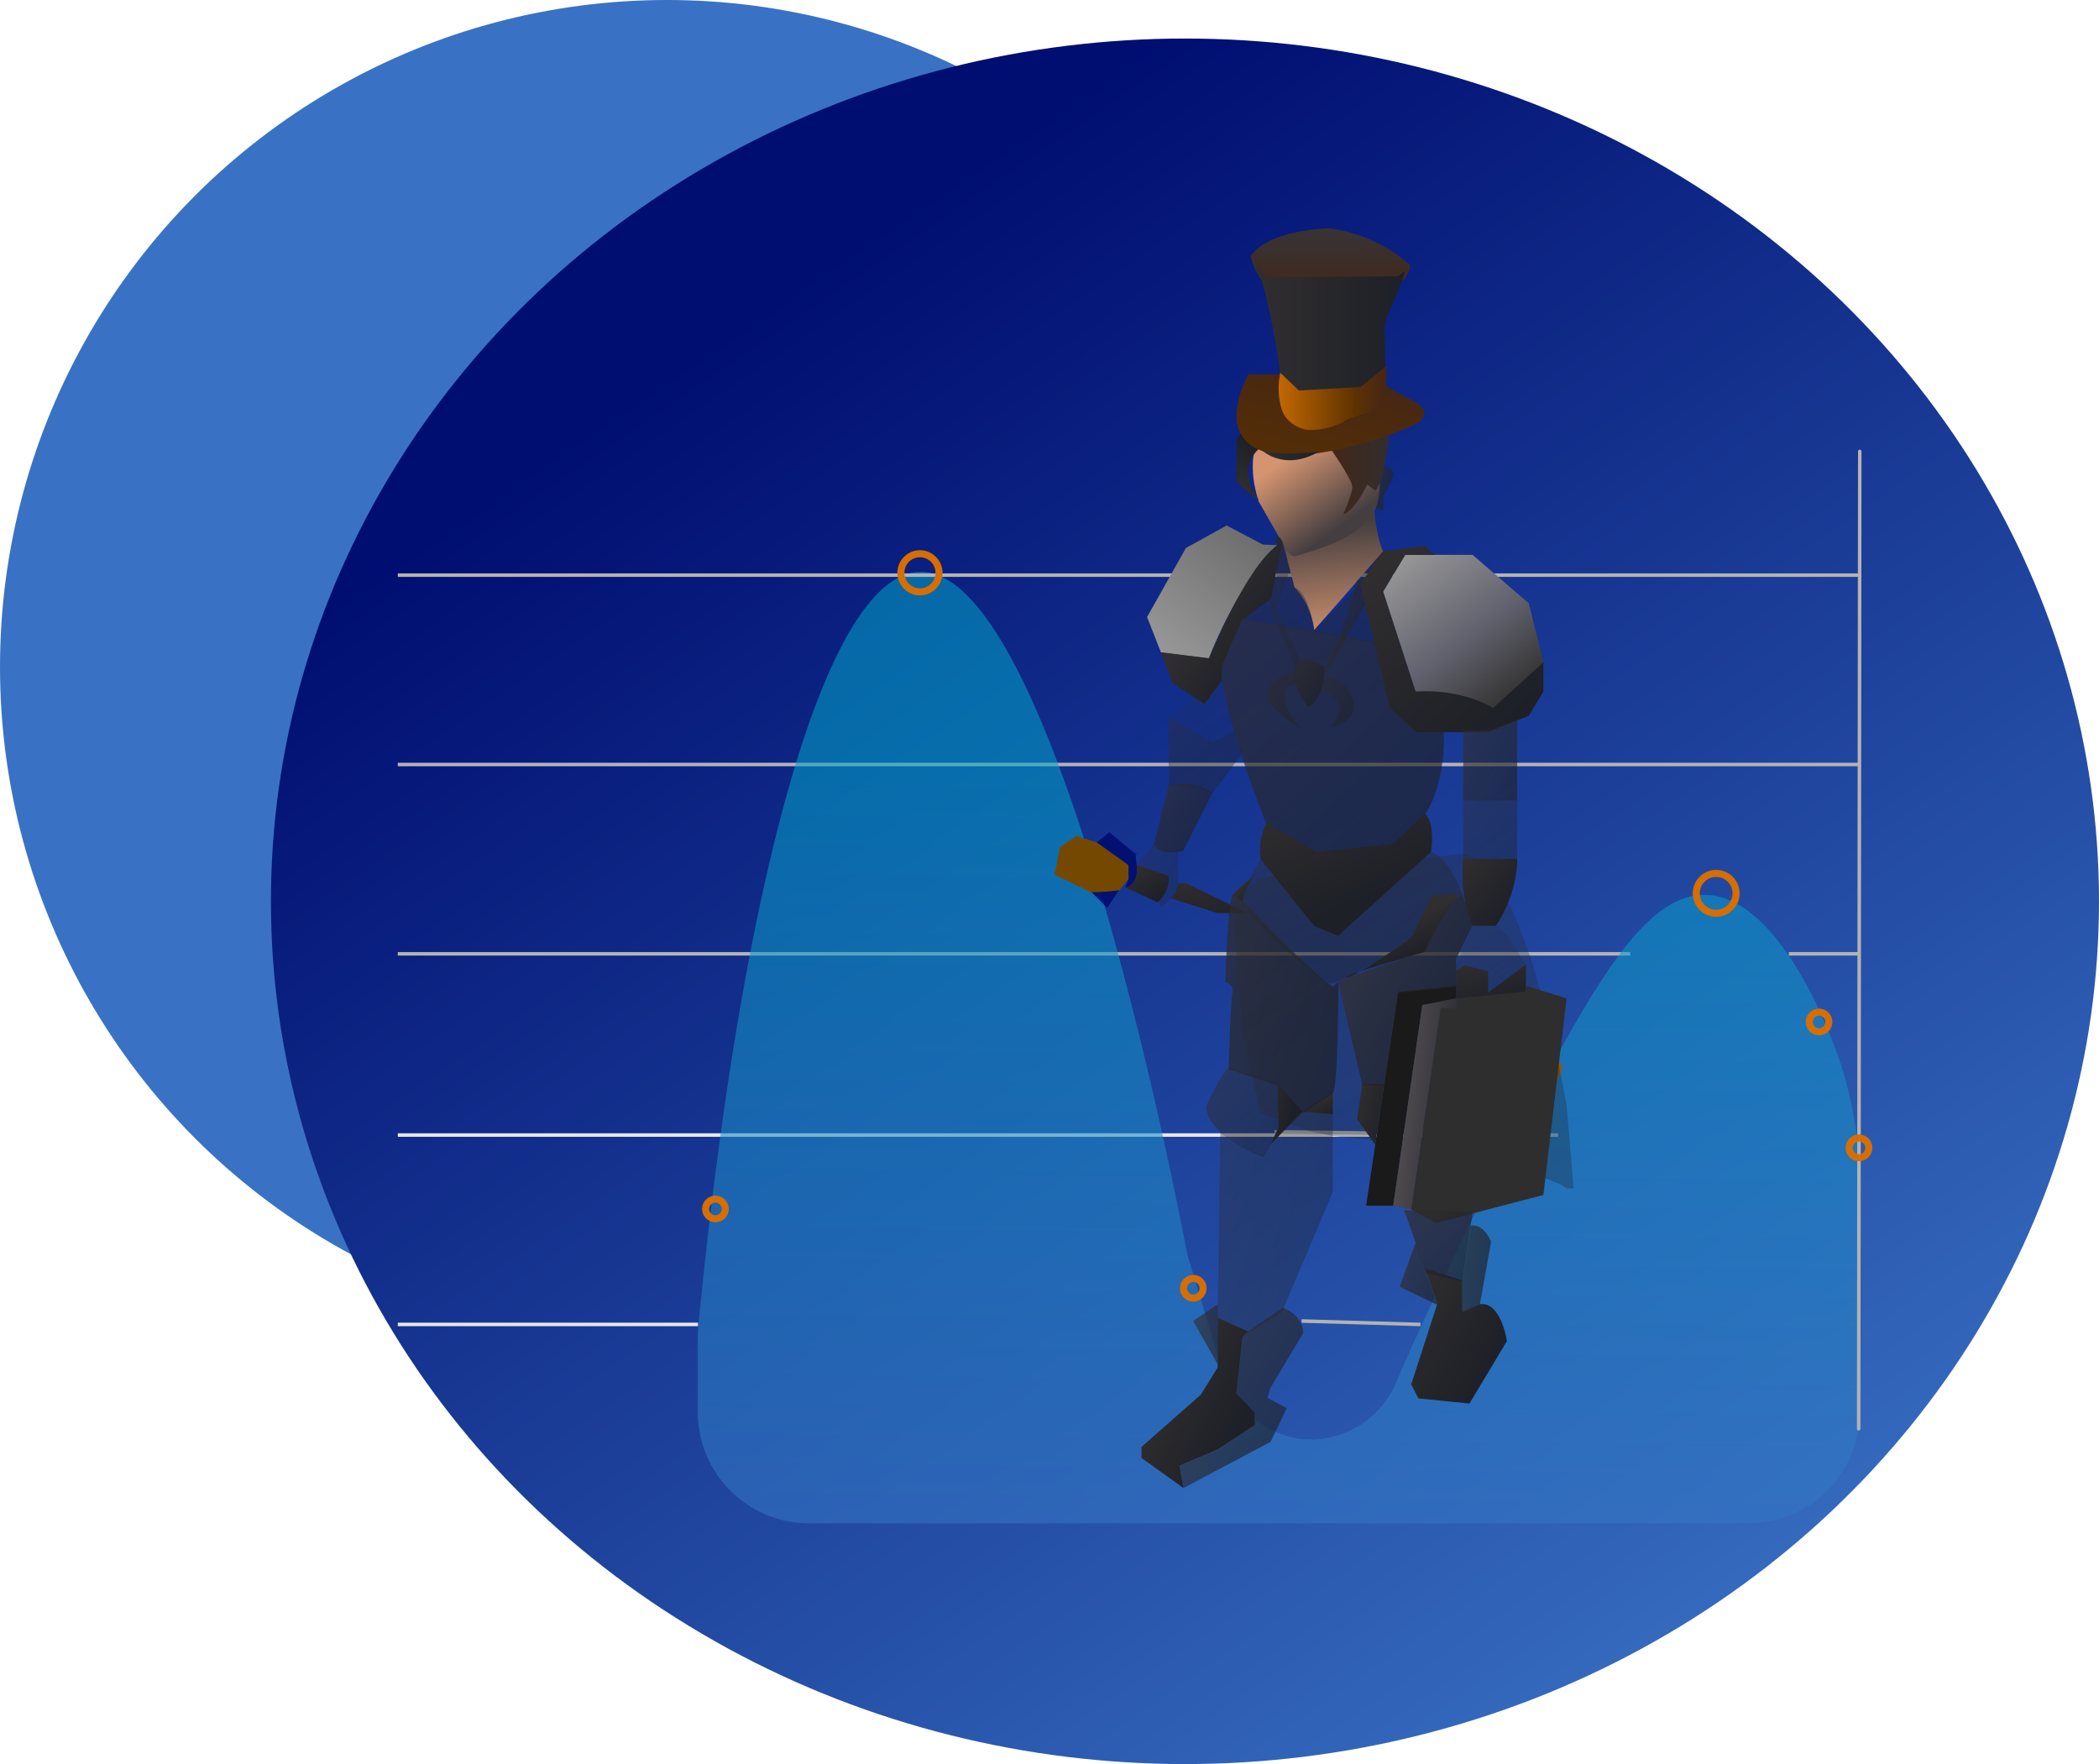 <svg xmlns="http://www.w3.org/2000/svg" xmlns:xlink="http://www.w3.org/1999/xlink" width="596.639" height="501.433" viewBox="0 0 596.639 501.433">
  <defs>
    <linearGradient id="linear-gradient" x1="0.256" y1="0.166" x2="0.992" y2="1.174" gradientUnits="objectBoundingBox">
      <stop offset="0" stop-color="#000e71"/>
      <stop offset="0.801" stop-color="#3972c4"/>
    </linearGradient>
    <linearGradient id="linear-gradient-2" x1="0.508" y1="1.264" x2="0.495" y2="0.15" gradientUnits="objectBoundingBox">
      <stop offset="0" stop-color="#442616"/>
      <stop offset="1" stop-color="#383232"/>
    </linearGradient>
    <linearGradient id="linear-gradient-3" x1="0.442" y1="1.059" x2="0.454" y2="0.207" gradientUnits="objectBoundingBox">
      <stop offset="0" stop-color="#3972c4"/>
      <stop offset="1" stop-color="#01a3c8"/>
    </linearGradient>
    <linearGradient id="linear-gradient-4" x1="0.086" y1="0.021" x2="0.922" y2="1.017" gradientUnits="objectBoundingBox">
      <stop offset="0" stop-color="#312e2f"/>
      <stop offset="1" stop-color="#1d2027"/>
    </linearGradient>
    <linearGradient id="linear-gradient-5" x1="0" y1="0.5" x2="1" y2="0.5" xlink:href="#linear-gradient-4"/>
    <linearGradient id="linear-gradient-6" x1="-0.146" y1="0.208" x2="0.996" y2="0.777" xlink:href="#linear-gradient-4"/>
    <linearGradient id="linear-gradient-7" x1="0.562" y1="1.09" x2="0.484" y2="0.112" gradientUnits="objectBoundingBox">
      <stop offset="0" stop-color="#d49470"/>
      <stop offset="1" stop-color="#453e40"/>
    </linearGradient>
    <linearGradient id="linear-gradient-8" x1="0.259" y1="0.128" x2="0.725" y2="0.676" xlink:href="#linear-gradient-7"/>
    <linearGradient id="linear-gradient-9" y1="0.5" x2="1" y2="0.5" gradientUnits="objectBoundingBox">
      <stop offset="0" stop-color="#442616"/>
      <stop offset="1" stop-color="#312e2f"/>
    </linearGradient>
    <linearGradient id="linear-gradient-10" x1="0.45" y1="0.892" x2="0.579" y2="0.108" xlink:href="#linear-gradient-4"/>
    <linearGradient id="linear-gradient-11" x1="-0.072" y1="1.09" x2="0.753" y2="-0.022" gradientUnits="objectBoundingBox">
      <stop offset="0" stop-color="#593000"/>
      <stop offset="1" stop-color="#442616"/>
    </linearGradient>
    <linearGradient id="linear-gradient-12" y1="0.5" x2="1" y2="0.5" gradientUnits="objectBoundingBox">
      <stop offset="0" stop-color="#c26800"/>
      <stop offset="0.693" stop-color="#5f3300"/>
      <stop offset="1" stop-color="#442616"/>
    </linearGradient>
    <linearGradient id="linear-gradient-13" x1="0" y1="0.5" x2="1" y2="0.5" xlink:href="#linear-gradient-4"/>
    <linearGradient id="linear-gradient-14" x1="0.175" y1="-0.238" x2="0.742" y2="1.484" xlink:href="#linear-gradient-4"/>
    <linearGradient id="linear-gradient-15" x1="0.088" y1="0.994" x2="1.038" y2="-0.236" gradientUnits="objectBoundingBox">
      <stop offset="0" stop-color="#999"/>
      <stop offset="1" stop-color="#5f5f5f"/>
    </linearGradient>
    <linearGradient id="linear-gradient-16" x1="0.075" y1="0.015" x2="0.789" y2="0.89" gradientUnits="objectBoundingBox">
      <stop offset="0" stop-color="#999"/>
      <stop offset="0.617" stop-color="#61616e"/>
      <stop offset="1" stop-color="#383838"/>
    </linearGradient>
    <linearGradient id="linear-gradient-17" x1="0.4" y1="0.32" x2="0.828" y2="0.687" xlink:href="#linear-gradient-4"/>
    <linearGradient id="linear-gradient-18" x1="0.006" y1="0.084" x2="0.784" y2="0.981" xlink:href="#linear-gradient-4"/>
    <linearGradient id="linear-gradient-19" x1="0.35" y1="0.247" x2="0.869" y2="0.903" xlink:href="#linear-gradient-4"/>
    <linearGradient id="linear-gradient-20" x1="-0.029" y1="-0.016" x2="0.723" y2="0.843" xlink:href="#linear-gradient-4"/>
    <linearGradient id="linear-gradient-21" x1="0.09" y1="0.106" x2="0.752" y2="0.762" xlink:href="#linear-gradient-4"/>
    <linearGradient id="linear-gradient-22" x1="0.184" y1="0.1" x2="1.019" y2="0.73" xlink:href="#linear-gradient-4"/>
    <linearGradient id="linear-gradient-23" x1="0.094" y1="0.091" x2="0.696" y2="0.816" xlink:href="#linear-gradient-4"/>
    <linearGradient id="linear-gradient-24" x1="-0.005" y1="0.108" x2="1.052" y2="0.929" xlink:href="#linear-gradient-4"/>
    <linearGradient id="linear-gradient-25" x1="-0.012" y1="-0.039" x2="0.957" y2="0.981" xlink:href="#linear-gradient-4"/>
    <linearGradient id="linear-gradient-26" x1="0.026" y1="-0.046" x2="0.877" y2="0.772" xlink:href="#linear-gradient-4"/>
    <linearGradient id="linear-gradient-27" x1="0.198" y1="-0.207" x2="0.769" y2="1.131" xlink:href="#linear-gradient-4"/>
    <linearGradient id="linear-gradient-28" x1="-0.317" y1="0.205" x2="1.208" y2="0.738" gradientUnits="objectBoundingBox">
      <stop offset="0" stop-color="#696264"/>
      <stop offset="1" stop-color="#1d2027"/>
    </linearGradient>
    <linearGradient id="linear-gradient-29" x1="0.147" y1="0.132" x2="0.814" y2="1.157" xlink:href="#linear-gradient-4"/>
    <linearGradient id="linear-gradient-30" x1="0.02" y1="0.017" x2="0.814" y2="0.895" xlink:href="#linear-gradient-4"/>
    <linearGradient id="linear-gradient-31" x1="0.234" y1="-0.203" x2="0.734" y2="0.621" xlink:href="#linear-gradient-4"/>
    <linearGradient id="linear-gradient-32" x1="0.23" y1="-0.202" x2="0.699" y2="0.714" xlink:href="#linear-gradient-4"/>
    <linearGradient id="linear-gradient-33" x1="0.423" y1="0.372" x2="0.637" y2="0.723" xlink:href="#linear-gradient-4"/>
    <linearGradient id="linear-gradient-34" x1="0.45" y1="0.301" x2="0.899" y2="0.733" xlink:href="#linear-gradient-4"/>
    <linearGradient id="linear-gradient-35" x1="0.173" y1="0.059" x2="0.963" y2="0.828" xlink:href="#linear-gradient-4"/>
    <linearGradient id="linear-gradient-36" x1="-0.318" y1="0.219" x2="0.516" y2="0.739" xlink:href="#linear-gradient-4"/>
    <linearGradient id="linear-gradient-37" x1="0.442" y1="0.353" x2="0.905" y2="1.071" xlink:href="#linear-gradient-4"/>
    <linearGradient id="linear-gradient-38" x1="-0.094" y1="0.116" x2="0.905" y2="0.72" xlink:href="#linear-gradient-4"/>
    <linearGradient id="linear-gradient-39" x1="0.277" y1="0.153" x2="1.556" y2="0.77" xlink:href="#linear-gradient-4"/>
    <linearGradient id="linear-gradient-40" x1="0.211" y1="0.302" x2="0.737" y2="0.723" xlink:href="#linear-gradient-4"/>
    <linearGradient id="linear-gradient-41" x1="0.203" y1="0.244" x2="0.814" y2="0.722" xlink:href="#linear-gradient-4"/>
    <linearGradient id="linear-gradient-42" x1="-0.021" y1="0.194" x2="1.051" y2="0.936" xlink:href="#linear-gradient-4"/>
    <linearGradient id="linear-gradient-43" x1="-0.492" y1="0.195" x2="1.003" y2="0.77" xlink:href="#linear-gradient-4"/>
    <linearGradient id="linear-gradient-44" x1="-0.133" y1="0.133" x2="0.758" y2="0.872" xlink:href="#linear-gradient-4"/>
    <linearGradient id="linear-gradient-45" x1="0.127" y1="-0.151" x2="0.995" y2="0.83" xlink:href="#linear-gradient-4"/>
    <linearGradient id="linear-gradient-46" x1="-0.025" y1="0.05" x2="1.276" y2="0.732" xlink:href="#linear-gradient-4"/>
    <linearGradient id="linear-gradient-47" x1="0.276" y1="0.274" x2="0.798" y2="0.704" xlink:href="#linear-gradient-4"/>
    <linearGradient id="linear-gradient-48" x1="0.19" y1="0.03" x2="0.817" y2="0.881" xlink:href="#linear-gradient-4"/>
    <linearGradient id="linear-gradient-49" x1="-0.285" y1="0.118" x2="0.957" y2="0.868" xlink:href="#linear-gradient-4"/>
    <linearGradient id="linear-gradient-50" x1="-0.545" y1="0.168" x2="1.72" y2="0.797" xlink:href="#linear-gradient-4"/>
    <linearGradient id="linear-gradient-51" x1="0.165" y1="0.317" x2="0.799" y2="0.664" xlink:href="#linear-gradient-4"/>
    <linearGradient id="linear-gradient-52" x1="0.039" y1="0.068" x2="0.929" y2="0.724" xlink:href="#linear-gradient-4"/>
    <linearGradient id="linear-gradient-53" x1="-0.155" y1="0.105" x2="0.79" y2="0.813" xlink:href="#linear-gradient-4"/>
    <linearGradient id="linear-gradient-54" x1="0.248" y1="0.127" x2="1.282" y2="0.825" xlink:href="#linear-gradient-4"/>
  </defs>
  <g id="Group_217" data-name="Group 217" transform="translate(-936 -1229.551)">
    <circle id="Ellipse_1" data-name="Ellipse 1" cx="189.585" cy="189.585" r="189.585" transform="translate(936 1229.551)" fill="#3972c4"/>
    <ellipse id="Ellipse_2" data-name="Ellipse 2" cx="259.814" cy="245.24" rx="259.814" ry="245.24" transform="translate(1013.011 1240.505)" fill="url(#linear-gradient)"/>
    <g id="Group_206" data-name="Group 206" transform="translate(487.963 -275.52)">
      <g id="Group_215" data-name="Group 215">
        <path id="Path_9" data-name="Path 9" d="M445.528,124.533a41.369,41.369,0,0,0-4.631-3.616,43.6,43.6,0,0,0-18.375-6.891s-17.252.257-22.39,7.965a21.931,21.931,0,0,0,4.037,8.075H439.59a5.079,5.079,0,0,0,2.371-.314C444.956,128.561,445.5,124.773,445.528,124.533Z" transform="translate(403.376 1455.941)" fill="url(#linear-gradient-2)"/>
        <g id="Group_213" data-name="Group 213" transform="translate(-486 261)">
          <circle id="Ellipse_3" data-name="Ellipse 3" cx="2.791" cy="2.791" r="2.791" transform="translate(1266.534 1648.507)" fill="none" stroke="#9f5000" stroke-miterlimit="10" stroke-width="2"/>
          <circle id="Ellipse_4" data-name="Ellipse 4" cx="2.791" cy="2.791" r="2.791" transform="translate(1331.011 1483.711)" fill="none" stroke="#9f5000" stroke-miterlimit="10" stroke-width="2"/>
          <path id="Path_3" data-name="Path 3" d="M711.993,269.685H296.426" transform="translate(750.689 1191.696)" fill="none" stroke="#b3b3b3" stroke-miterlimit="10" stroke-width="1"/>
          <path id="Path_4" data-name="Path 4" d="M709.138,324.08H358.817" transform="translate(688.298 1191.116)" fill="none" stroke="#b3b3b3" stroke-miterlimit="10" stroke-width="1"/>
          <line id="Line_1" data-name="Line 1" x1="329.817" transform="translate(1047.115 1566.707)" fill="none" stroke="#e6e6e6" stroke-miterlimit="10" stroke-width="1"/>
          <path id="Path_5" data-name="Path 5" d="M573.3,454.086V389.692a111.773,111.773,0,0,0-7.771-41.07c-3.3-8.357-16.633-40.447-35.439-41.5-17.072-.96-30.95,24.135-46.754,52.713-10.227,18.492-34.165,67.317-41.728,85.714a24.989,24.989,0,0,1-2.714,4.912,26.474,26.474,0,0,1-21.326,11.452c-11.7.042-22.451-8.311-25.738-20.475L382.6,410.791a31.071,31.071,0,0,1-.784-3.195c-3.95-20.744-38.119-193.662-75.864-192.316-26.949.96-50.873,90.581-62.8,214.521-.1,1.018-.147,2.044-.147,3.066v21.219a31.646,31.646,0,0,0,31.646,31.646H541.654A31.646,31.646,0,0,0,573.3,454.086Z" transform="translate(889.376 1191.342)" opacity="0.56" fill="url(#linear-gradient-3)"/>
          <line id="Line_2" data-name="Line 2" x1="415.561" transform="translate(1047.115 1407.552)" fill="none" stroke="#b3b3b3" stroke-miterlimit="10" stroke-width="1"/>
          <line id="Line_5" data-name="Line 5" x1="20.166" transform="translate(1442.517 1515.196)" fill="none" stroke="#b3b3b3" stroke-miterlimit="10" stroke-width="1"/>
          <path id="Path_6" data-name="Path 6" d="M476.084,376.146l-69.19-.923" transform="translate(889.376 1190.568)" fill="none" stroke="#b3b3b3" stroke-miterlimit="10" stroke-width="1"/>
          <line id="Line_6" data-name="Line 6" x1="85.333" transform="translate(1047.115 1620.537)" fill="none" stroke="#e6e6e6" stroke-miterlimit="10" stroke-width="1"/>
          <path id="Path_7" data-name="Path 7" d="M448.414,430.556l-33.781-.977" transform="translate(889.376 1189.988)" fill="none" stroke="#b3b3b3" stroke-miterlimit="10" stroke-width="1"/>
          <circle id="Ellipse_7" data-name="Ellipse 7" cx="2.791" cy="2.791" r="2.791" transform="translate(1371.35 1545.023)" fill="none" stroke="#9f5000" stroke-miterlimit="10" stroke-width="2"/>
          <path id="Path_8" data-name="Path 8" d="M423.557,375.9l10.72,1.05s49.087,8.31,55.694,13.815h2l-2-23.537s-11.425-68.2-29.387-71.609L402.846,302.5,395,309.186l2.753,36.155,5.1,24.042,14.011,5.138Z" transform="translate(889.376 1191.085)" opacity="0.3" fill="url(#linear-gradient-4)"/>
          <path id="Path_10" data-name="Path 10" d="M438.452,156.219l-7.433,6.057-17.481.963-4.955-6.056s-3.075-23.193-7.662-33.312l3.349,5.921,37.792-.314,2.022-1.535a103.517,103.517,0,0,1-4.351,11.153,13.833,13.833,0,0,0-1.477,6.531Z" transform="translate(889.376 1193.129)" fill="url(#linear-gradient-5)"/>
          <path id="Path_11" data-name="Path 11" d="M435.327,195.668l2.477.93v-3.639l2.89-6.156a2.7,2.7,0,0,0-2.684-2.827l-2.356,5.878Z" transform="translate(889.376 1192.569)" opacity="0.68" fill="url(#linear-gradient-6)"/>
          <path id="Path_12" data-name="Path 12" d="M435.327,196.741s.412,6.827,2.477,11.782l-19.6,22.3a20.923,20.923,0,0,0-5.584-12.112l-3.3-12.664Z" transform="translate(889.376 1192.363)" fill="url(#linear-gradient-7)"/>
          <path id="Path_13" data-name="Path 13" d="M401.6,178.461s-2.37,5.523.826,15.571l6.882,12.013s2.065,4.68,4.267,3.3c0,0,16.655-4.13,19.821-10.461,0,0,3.8-1.59,3.413-11.256s-10.3-6.961-10.3-6.961l-4.015-2.21Z" transform="translate(889.376 1192.569)" fill="url(#linear-gradient-8)"/>
          <path id="Path_14" data-name="Path 14" d="M439.748,173.428s-1.2,13.645-4.094,17.5l-2.34-1.79s-3.441,7.433-6.882,8.534c0,0,2.615-5.643,2.615-7.845s-6.545-11.365-6.545-11.365S433.142,175.74,439.748,173.428Z" transform="translate(889.376 1192.645)" fill="url(#linear-gradient-9)"/>
          <path id="Path_15" data-name="Path 15" d="M397.972,174.294a3.945,3.945,0,0,0-1.767,2.39c-.138,1.376,0,11.7,0,11.7a37.735,37.735,0,0,0,6.332,5.231s-6.883-8.232,0-14.646C402.537,178.968,398.736,177.02,397.972,174.294Z" transform="translate(889.376 1192.651)" fill="url(#linear-gradient-10)"/>
          <path id="Path_16" data-name="Path 16" d="M409.916,157.64H399.584s-10.919,18.72,6.149,22.436c0,0,4.634,1.652,16.769-.55a104.12,104.12,0,0,0,21.633-6.469s11.522-3.54.846-8.534l-7.246-3.983-18.651,9.626-10.186-7.02Z" transform="translate(889.376 1192.818)" fill="url(#linear-gradient-11)"/>
          <path id="Path_17" data-name="Path 17" d="M408.583,157.183a20.837,20.837,0,0,0,.361,10.255c1.652,5.093,7.02,5.919,7.02,5.919a19.628,19.628,0,0,0,12.113-3.166l6.056-1.927,4.542-5.368.138-7.708-7.433,6.056-17.481.964Z" transform="translate(889.376 1192.859)" fill="url(#linear-gradient-12)"/>
          <path id="Path_18" data-name="Path 18" d="M403.008,179.087s6.326,6.6,16.5.745C419.508,179.832,406.724,181.287,403.008,179.087Z" transform="translate(889.376 1192.651)" fill="url(#linear-gradient-13)"/>
          <path id="Path_19" data-name="Path 19" d="M379.58,303.864h2.386l17.251,8.442h-8.442l-13.462-4.221A5.793,5.793,0,0,0,379.58,303.864Z" transform="translate(889.376 1191.302)" fill="url(#linear-gradient-14)"/>
          <path id="Path_20" data-name="Path 20" d="M407.794,206.729l-4.189-.182-10.263-5.407-11.576,6.385-11.05,19.634,3.969,10.093,13.612,1.694S395.2,219.683,407.794,206.729Z" transform="translate(889.376 1192.304)" fill="url(#linear-gradient-15)"/>
          <path id="Path_21" data-name="Path 21" d="M437.8,220.043l6.28-10.441h19.184l15.966,13.786,4.13,16.793s-2.891,6.185-14.315,12.938c0,0-3.883-2.2-22.023-4.679Z" transform="translate(889.376 1192.194)" fill="url(#linear-gradient-16)"/>
          <path id="Path_22" data-name="Path 22" d="M407.794,206.729l-.593-2.06h1.322l.788,1.376-2.11,9.635-1.193,6.332-8.259,6.056-5.781,13.214v4.129l-4.955,6.607-9.085-6.056-3.243-8.71,13.612,1.694S398.569,213.47,407.794,206.729Z" transform="translate(889.376 1192.234)" fill="url(#linear-gradient-17)"/>
          <path id="Path_23" data-name="Path 23" d="M452.531,209.6l-3.015-2.456L437.8,208.523l-6.515,9.36,8.459,35.236L447.3,260h20.371l11.562-4.68,4.13-6.882v-8.259l-14.315,12.938s-8.259-5.505-22.023-4.679l-9.222-28.4,6.28-10.441Z" transform="translate(889.376 1192.189)" fill="url(#linear-gradient-18)"/>
          <path id="Path_24" data-name="Path 24" d="M384.091,250.07l-7.263,6.078,12.428,7.157,6.889-3.3L395,252.018l-3.028-6.607-4.955,6.607Z" transform="translate(889.376 1191.895)" opacity="0.15" fill="url(#linear-gradient-19)"/>
          <path id="Path_25" data-name="Path 25" d="M376.827,275.693s8.064,0,12.428,2.2l8.769-11.837s-3.21-3.854-1.88-6.056l-6.889,3.3-12.428-7.157Z" transform="translate(889.376 1191.767)" opacity="0.38" fill="url(#linear-gradient-20)"/>
          <path id="Path_26" data-name="Path 26" d="M372.7,292.486s1.1,3.578,8.259,1.927l8.3-16.518s-4.72-3.854-12.428-2.2Z" transform="translate(889.376 1191.569)" opacity="0.66" fill="url(#linear-gradient-21)"/>
          <path id="Path_27" data-name="Path 27" d="M374.685,310.85l4.895-5.151V294.678s-2.2,2.212-6.882-2.192l-1.982,2.362-2.973,3.694,9.084,3.126-2.142,4.582-1.023,1.927Z" transform="translate(889.376 1191.39)" opacity="0.28" fill="url(#linear-gradient-22)"/>
          <path id="Path_28" data-name="Path 28" d="M463.268,315.885l-4.68,11.287V329.1l2.34-1.652,6.745,1.652v6.056l10.736-7.983-4.955-7.983-3.579-3.3Z" transform="translate(889.376 1191.136)" opacity="0.18" fill="url(#linear-gradient-23)"/>
          <path id="Path_29" data-name="Path 29" d="M460.584,260v19.821h15.347V256.659L467.672,260Z" transform="translate(889.376 1191.757)" opacity="0.61" fill="url(#linear-gradient-24)"/>
          <rect id="Rectangle_6" data-name="Rectangle 6" width="15.347" height="17.068" transform="translate(1349.96 1471.352)" opacity="0.41" fill="url(#linear-gradient-25)"/>
          <path id="Path_30" data-name="Path 30" d="M463.268,315.885h6.607s6.056-8.534,6.056-18.995H460.584A38.887,38.887,0,0,0,463.268,315.885Z" transform="translate(889.376 1191.34)" fill="url(#linear-gradient-26)"/>
          <path id="Path_31" data-name="Path 31" d="M458.588,337.082V329.1l2.34-1.652,6.745,1.652v6.056l10.736-7.983v7.983Z" transform="translate(889.376 1191.048)" fill="url(#linear-gradient-27)"/>
          <path id="Path_32" data-name="Path 32" d="M432.986,395.994l9.085-60.839,16.517-1.652v3.579l-9.635,1.927-8.259,56.985Z" transform="translate(889.376 1190.792)" fill="#1a1a1a"/>
          <path id="Path_33" data-name="Path 33" d="M445.787,397.095l8.4-57.26h4.4v-2.753l-9.635,1.927-8.259,56.985Z" transform="translate(889.376 1190.763)" fill="url(#linear-gradient-28)"/>
          <path id="Path_34" data-name="Path 34" d="M489.971,337.082,478.408,333.5v1.652l-19.821,1.927v2.753h-4.4l-8.4,57.26,7.02,3.854,30.557-7.983Z" transform="translate(889.376 1190.774)" fill="#2e2e2e"/>
          <path id="Path_35" data-name="Path 35" d="M397.749,228.068l37.564,6.577-4.024-16.762L418.2,230.821s-1.455-10.736-5.584-12.112l-1.956-7.5-1.348-5.166-3.3,15.967Z" transform="translate(889.376 1192.281)" opacity="0.43" fill="url(#linear-gradient-29)"/>
          <path id="Path_36" data-name="Path 36" d="M391.968,241.282l5.781-13.214,37.564,6.577,4.435,18.474L447.3,260h7.708s1.927,23.674-14.315,32.484c0,0-8.279,2.8-21.9,2.362l-14.167-8.419S391.288,253.316,391.968,241.282Z" transform="translate(889.376 1191.917)" opacity="0.66" fill="url(#linear-gradient-30)"/>
          <path id="Path_37" data-name="Path 37" d="M418.2,315.885l6.8,2.753,26.427-23.79s1.377-8.207-1.789-10.928l-8.947,8.566-21.9,2.362-14.167-8.419a18.457,18.457,0,0,0-1.623,10.461Z" transform="translate(889.376 1191.425)" fill="url(#linear-gradient-31)"/>
          <path id="Path_38" data-name="Path 38" d="M460.339,307.168s-3.128-9.957-8.909-12.32L425,318.638l-6.8-2.753L403.008,296.89s-5.259,8.442-4.984,12.3,21.014,22.207,24.685,22.941,23.078-12.663,23.078-12.663l5.941-12.113Z" transform="translate(889.376 1191.298)" opacity="0.41" fill="url(#linear-gradient-32)"/>
          <path id="Path_39" data-name="Path 39" d="M449.641,323.5s8.136-17.251,10.7-16.333l-8.611.183-5.941,12.113s-17.041,11.9-18.5,11.273S449.641,323.5,449.641,323.5Z" transform="translate(889.376 1191.214)" fill="url(#linear-gradient-33)"/>
          <path id="Path_40" data-name="Path 40" d="M398.024,309.186,395,307.132a30.023,30.023,0,0,1,4.844-4.336C402.154,301.3,397.566,305.883,398.024,309.186Z" transform="translate(889.376 1191.323)" fill="url(#linear-gradient-34)"/>
          <path id="Path_41" data-name="Path 41" d="M403.806,382.229s-14.958-4.771-16.38-14.131c0,0,3.9-9.176,6.469-11.195l13.9,4.588s1.6,9.543,0,13.214A70.119,70.119,0,0,1,403.806,382.229Z" transform="translate(889.376 1190.675)" opacity="0.5" fill="url(#linear-gradient-35)"/>
          <path id="Path_42" data-name="Path 42" d="M415,369.383l-7.206-7.892.312,12.27-2.3,4.973Z" transform="translate(889.376 1190.655)" fill="url(#linear-gradient-36)"/>
          <path id="Path_43" data-name="Path 43" d="M423.511,363.693,415,369.383l8.511.73Z" transform="translate(889.376 1190.671)" fill="url(#linear-gradient-37)"/>
          <path id="Path_44" data-name="Path 44" d="M390.775,428.845,399.4,432.7l9.635-6.057,14.475-34.135V370.112l-8.51-.729-9.192,9.351-2,3.495s-8.931-2.5-12.266-7.006Z" transform="translate(889.376 1190.402)" opacity="0.37" fill="url(#linear-gradient-38)"/>
          <path id="Path_45" data-name="Path 45" d="M390.775,441.875l-6.974-12.3,7.032-4.779Z" transform="translate(889.376 1189.979)" opacity="0.65" fill="url(#linear-gradient-39)"/>
          <path id="Path_46" data-name="Path 46" d="M409.342,425.921,399.4,432.7l-1.435.639L396.1,450.317l5.139,5.322.184,3.671-10.645,6.974-10.828,4.588,1.1,6.335,24.761-13.125,4.6-9.544-5.5-2.974.9-2.9L415,433.338S415.8,428.687,409.342,425.921Z" transform="translate(889.376 1189.837)" opacity="0.65" fill="url(#linear-gradient-40)"/>
          <path id="Path_47" data-name="Path 47" d="M390.775,428.845,399.4,432.7l-1.527,1.482L396.1,450.317l5.139,5.322.184,3.671-10.644,6.974-10.828,4.588,1.1,6.335-11.929-8.538v-3.12L386,450.684l4.772-7.708Z" transform="translate(889.376 1189.817)" fill="url(#linear-gradient-41)"/>
          <path id="Path_48" data-name="Path 48" d="M447.117,406.822l-4.588,12.847,10.644,5.132Z" transform="translate(889.376 1190.168)" opacity="0.69" fill="url(#linear-gradient-42)"/>
          <path id="Path_49" data-name="Path 49" d="M460.339,427.009l4.947-2.209,3.212-17.978s-1.927-5.139-5.781-4.588l-2.378,15.783Z" transform="translate(889.376 1190.192)" opacity="0.69" fill="url(#linear-gradient-43)"/>
          <path id="Path_50" data-name="Path 50" d="M462.35,453.026l10.644-17.758s-1.651-11.393-7.708-10.468l-4.947,2.209v-8.992l-10.6-3.416,3.436,10.2-7.387,22.764,2.065,4Z" transform="translate(889.376 1190.008)" fill="url(#linear-gradient-44)"/>
          <path id="Path_51" data-name="Path 51" d="M443.781,397.829l6.365,17.982,10.193,2.206,2.934-19.8Z" transform="translate(889.376 1190.256)" opacity="0.71" fill="url(#linear-gradient-45)"/>
          <path id="Path_52" data-name="Path 52" d="M431.885,361.491h6.253l-2.575,17.243-5.147-7.149Z" transform="translate(889.376 1190.655)" fill="url(#linear-gradient-46)"/>
          <path id="Path_53" data-name="Path 53" d="M425.094,332.127l6.791,29.364h6.253l3.933-26.336,16.517-1.652V325.52l4.68-9.635-2.929-8.717s-6.156,2.569-10.7,16.333C449.641,323.5,426.677,330.751,425.094,332.127Z" transform="translate(889.376 1191.106)" opacity="0.72" fill="url(#linear-gradient-47)"/>
          <path id="Path_54" data-name="Path 54" d="M364.531,304.965l9.131,4.221a8.561,8.561,0,0,0,3.165-7.518l-9.084-3.126S368.2,303.681,364.531,304.965Z" transform="translate(889.376 1191.351)" fill="url(#linear-gradient-48)"/>
          <path id="Path_55" data-name="Path 55" d="M350.583,290.283l6.974,2.2,7.892,6.056V302.5l-2.753,3.342-6.24,1.288-12.028-5.853L346,293.4Z" transform="translate(889.376 1191.418)" fill="#744800"/>
          <path id="Path_56" data-name="Path 56" d="M359.943,289.182l-3.492,2.954,9,6.406V302.5l-.918,2.462s3.854-.734,3.212-6.423,0-2.925,0-2.925Z" transform="translate(889.376 1191.434)" fill="#000e71" opacity="0.92"/>
          <path id="Path_57" data-name="Path 57" d="M354.938,306.388l4.454,4.462,3.3-5.005q-1.37.183-2.845.313C358.123,306.308,356.481,306.377,354.938,306.388Z" transform="translate(889.376 1191.293)" fill="#000e71" opacity="0.92"/>
          <path id="Path_58" data-name="Path 58" d="M393.895,356.9s.551-19.637,1.1-21.748-2.018-3-2.018-3,.55-21.205,2.018-25.024l3.028,2.054S414.4,326.8,423.511,333.5l1.583-1.376s-.046,30.282-1.583,31.566-8.51,5.69-8.51,5.69l-7.207-7.892Z" transform="translate(889.376 1191.078)" opacity="0.73" fill="url(#linear-gradient-49)"/>
          <path id="Path_59" data-name="Path 59" d="M411.329,213.781l-3.535,9.883s-.869,1.1,1.242,4.68a114.164,114.164,0,0,1,5.23,11.47l-1.1,2.936L407.2,228.266s-2.661-3.685-1.193-6.254l3.3-15.967Z" transform="translate(889.376 1192.254)" opacity="0.31" fill="url(#linear-gradient-50)"/>
          <path id="Path_60" data-name="Path 60" d="M437.8,208.523l-7.511,8.542s-4.281,17.977-9.236,24.584V244.4l11.617-20.751-1.385-5.768Z" transform="translate(889.376 1192.231)" opacity="0.56" fill="url(#linear-gradient-51)"/>
          <path id="Path_61" data-name="Path 61" d="M416.531,253.119s-7.036-8.717-2.265-13.305c0,0,2.2-1.1,6.791,1.835C421.057,241.649,421.916,249.724,416.531,253.119Z" transform="translate(889.376 1191.971)" opacity="0.75" fill="url(#linear-gradient-52)"/>
          <path id="Path_62" data-name="Path 62" d="M422.5,259.084s8.921-1.468,6.674-8.259-8.119-6.423-8.119-6.423l-.913,4.113S430.187,251.009,422.5,259.084Z" transform="translate(889.376 1191.916)" opacity="0.49" fill="url(#linear-gradient-53)"/>
          <path id="Path_63" data-name="Path 63" d="M414.266,259.084s-9.375-10.755-1.292-12.718l.191-3.616S393.712,247.155,414.266,259.084Z" transform="translate(889.376 1191.928)" opacity="0.49" fill="url(#linear-gradient-54)"/>
          <path id="Path_2" data-name="Path 2" d="M572.989,458.484q.154-138.906.311-277.813" transform="translate(889.376 1191.707)" fill="none" stroke="#b3b3b3" stroke-linecap="round" stroke-linejoin="round" stroke-width="1"/>
          <g id="Group_64" data-name="Group 64" transform="translate(1134.603 1401.472)">
            <circle id="Ellipse_6" data-name="Ellipse 6" cx="5.663" cy="5.663" r="5.663" transform="translate(281.59 90.868)" fill="none" stroke="#d66e04" stroke-miterlimit="10" stroke-width="2"/>
            <circle id="Ellipse_8" data-name="Ellipse 8" cx="2.791" cy="2.791" r="2.791" transform="translate(135.84 205.989)" fill="none" stroke="#d66e04" stroke-miterlimit="10" stroke-width="2"/>
            <circle id="Ellipse_9" data-name="Ellipse 9" cx="5.42" cy="5.42" r="5.42" transform="translate(55.511)" fill="none" stroke="#d66e04" stroke-miterlimit="10" stroke-width="2"/>
            <circle id="Ellipse_10" data-name="Ellipse 10" cx="2.791" cy="2.791" r="2.791" transform="translate(0 183.451)" fill="none" stroke="#d66e04" stroke-miterlimit="10" stroke-width="2"/>
            <circle id="Ellipse_5" data-name="Ellipse 5" cx="2.791" cy="2.791" r="2.791" transform="translate(313.709 130.299)" fill="none" stroke="#d66e04" stroke-miterlimit="10" stroke-width="2"/>
            <g id="Group_1" data-name="Group 1" transform="translate(325.06 166.086)">
              <path id="Path_64" data-name="Path 64" d="M573.078,375.943a2.791,2.791,0,1,0,0,5.582" transform="translate(-570.287 -375.943)" fill="none" stroke="#d66e04" stroke-miterlimit="10" stroke-width="2"/>
              <path id="Path_65" data-name="Path 65" d="M573.078,375.943a2.791,2.791,0,1,1,0,5.582" transform="translate(-570.287 -375.943)" fill="none" stroke="#d66e04" stroke-miterlimit="10" stroke-width="2"/>
            </g>
          </g>
        </g>
      </g>
    </g>
  </g>
</svg>
